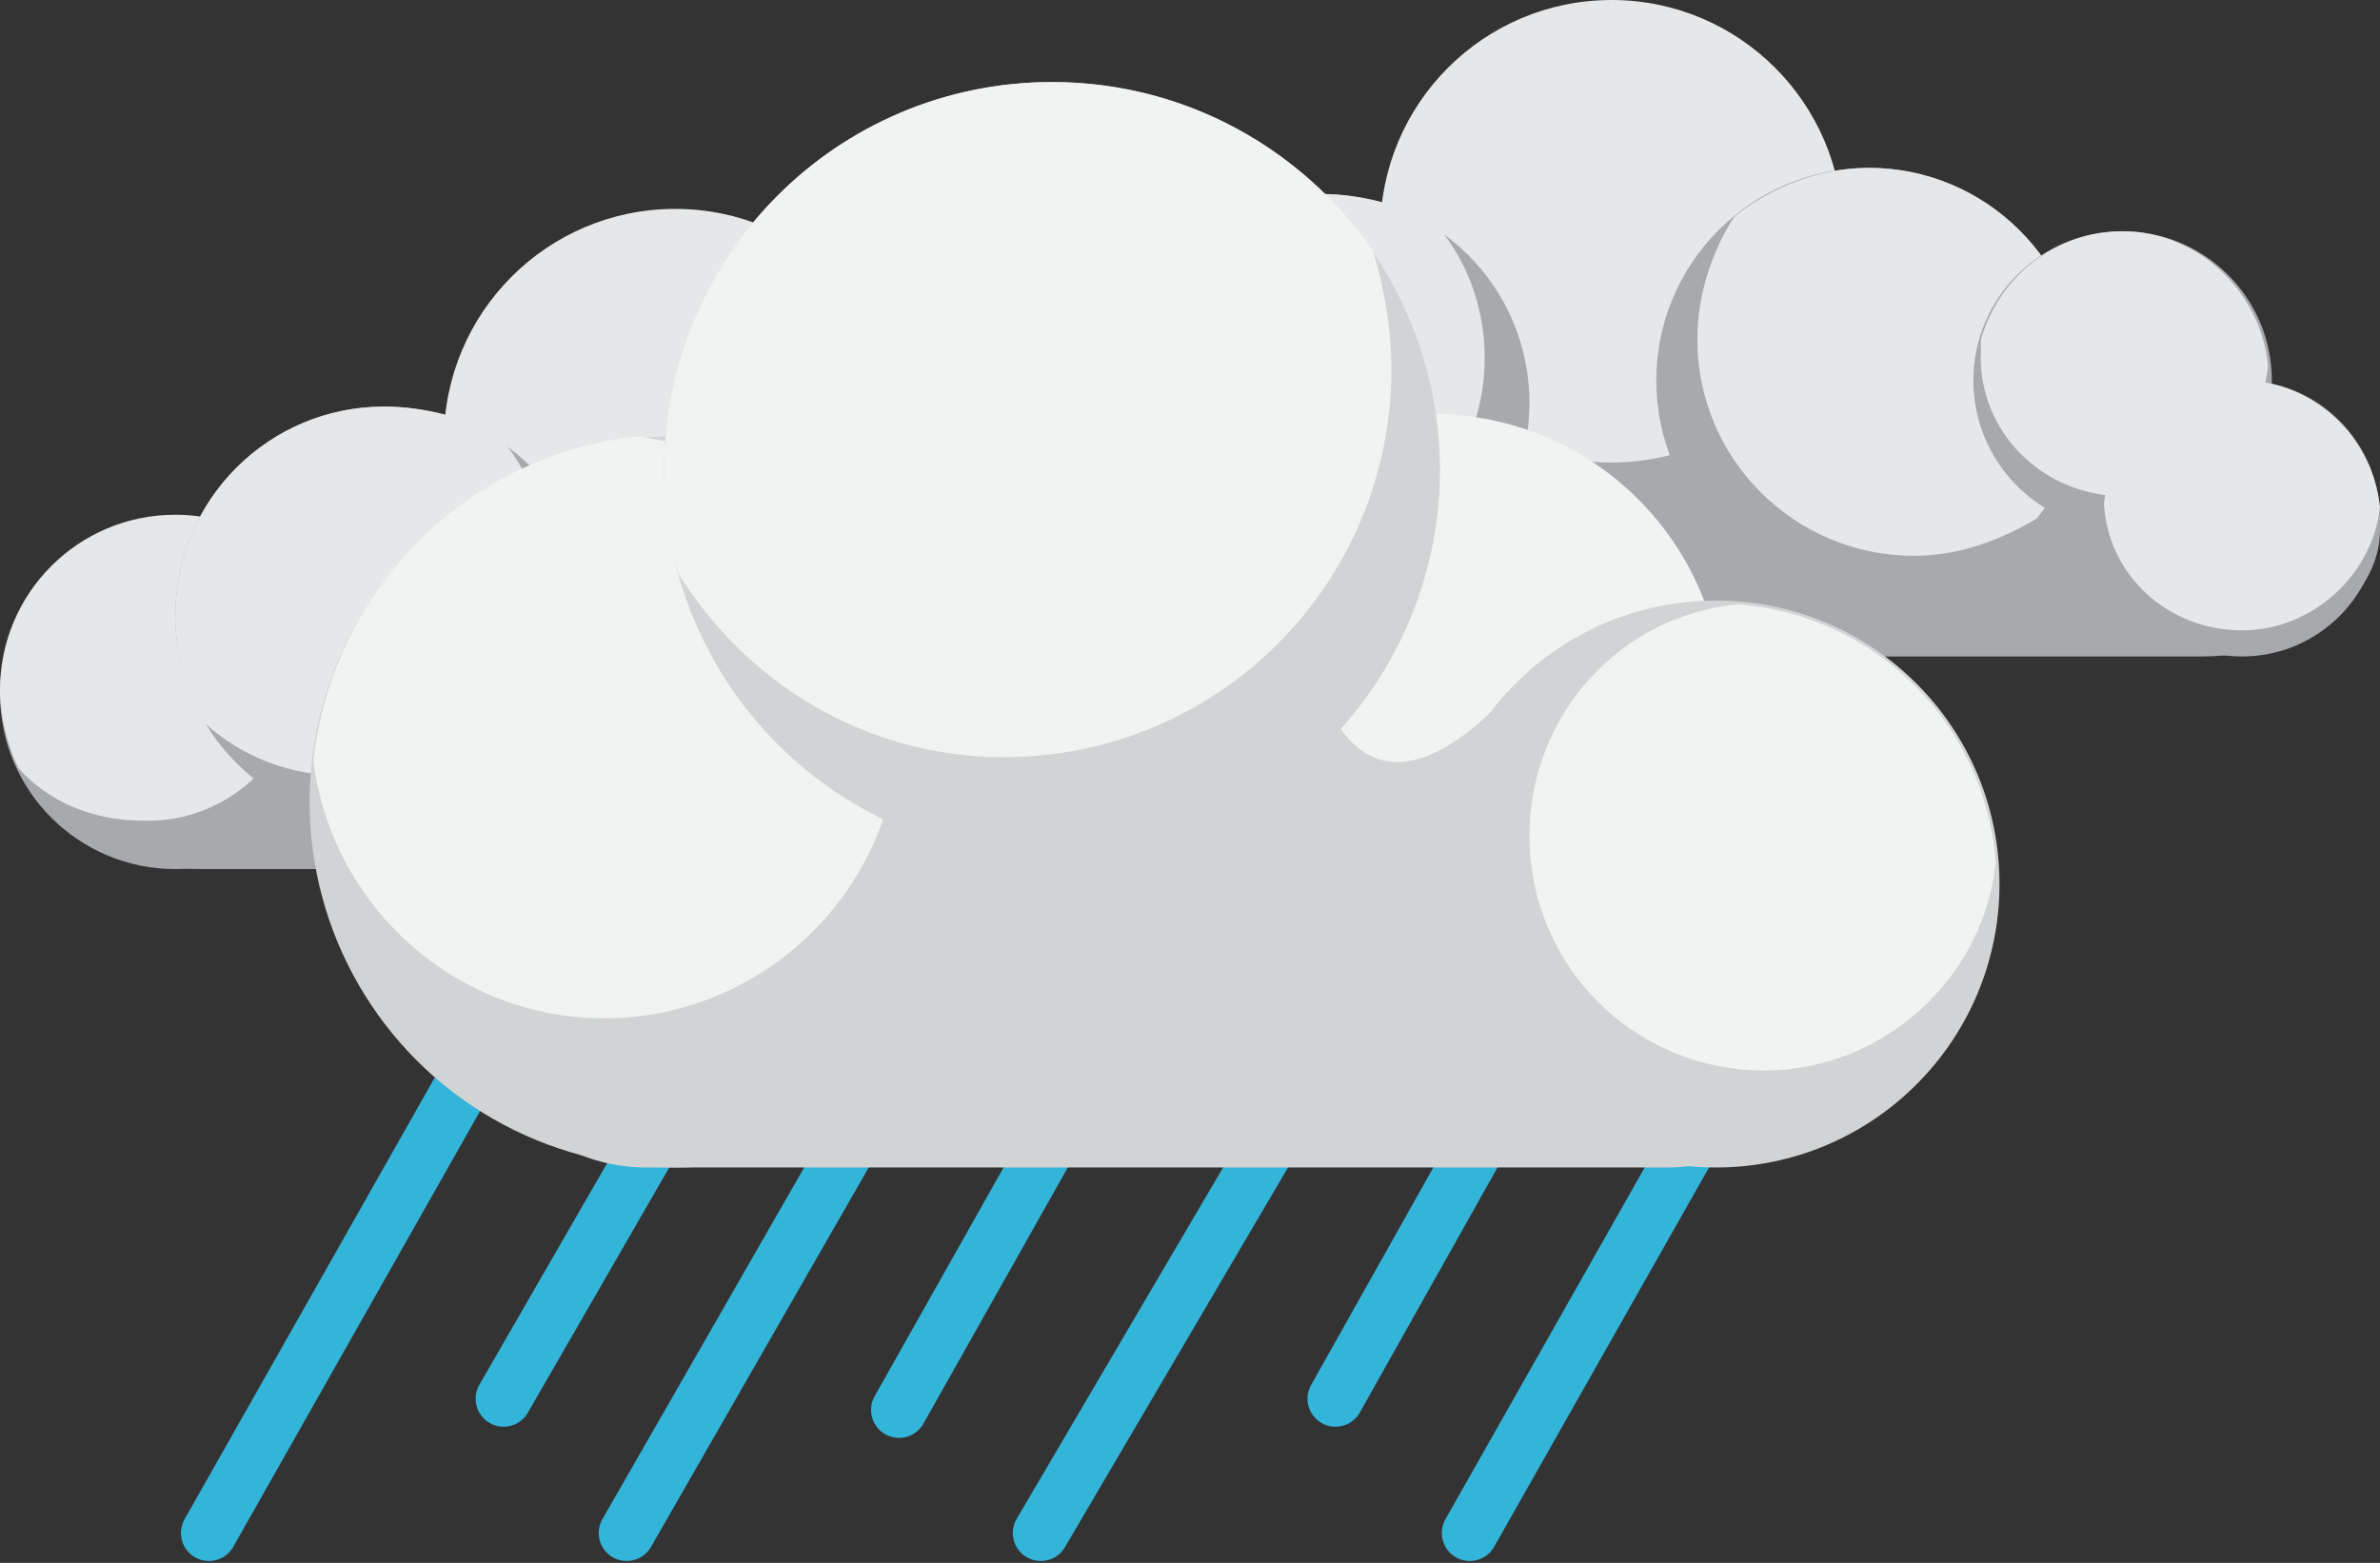 <?xml version="1.0" encoding="utf-8"?>
<!-- Generator: Adobe Illustrator 21.0.0, SVG Export Plug-In . SVG Version: 6.00 Build 0)  -->
<svg version="1.1" id="showersIcon" xmlns="http://www.w3.org/2000/svg" xmlns:xlink="http://www.w3.org/1999/xlink" x="0px"
	 y="0px" viewBox="0 0 63.8 41.9" style="enable-background:new 0 0 63.8 41.9;" xml:space="preserve">
<rect x="0" y="0" width="63.8" height="41.9" fill="#333333" stroke="none"/>
<style type="text/css">
	.st0{fill:#33B5D9;}
	.st1{fill:#A7A9AC;}
	.st2{fill:#E6E7E8;}
	.st3{fill:none;stroke:#33B5D9;stroke-width:1.5;stroke-linecap:round;stroke-miterlimit:10;}
	.st4{fill:#D1D3D4;}
	.st5{fill:#F1F2F2;}
</style>
<g id="rain">
	<path class="st0" d="M29.9,26.4c-0.1,0.5-0.4,3.1-0.9,3.9c-0.1,0.2-0.3,0.4-0.4,0.5c-0.4,0.2-0.8,0.3-1.1,0.1
		c-0.6-0.3-0.6-1.3-0.1-2.2C27.8,28.1,29.2,26.9,29.9,26.4z"/>
	<path class="st0" d="M27.1,28.2c0,0.3-0.2,1.9-0.5,2.4c-0.1,0.1-0.2,0.2-0.2,0.3c-0.2,0.1-0.5,0.2-0.7,0c-0.4-0.2-0.4-0.8-0.1-1.3
		C25.9,29.3,26.7,28.6,27.1,28.2z"/>
	<path class="st0" d="M37.1,26.4c-0.1,0.5-0.4,3.1-0.9,3.9c-0.1,0.2-0.3,0.4-0.4,0.5c-0.4,0.2-0.8,0.3-1.1,0.1
		c-0.6-0.3-0.6-1.3-0.1-2.2C35,28.1,36.4,27,37.1,26.4z"/>
	<path class="st0" d="M22.1,26.4c-0.1,0.5-0.4,3.1-0.9,3.9c-0.1,0.2-0.3,0.4-0.4,0.5c-0.4,0.2-0.8,0.3-1.1,0.1
		c-0.6-0.3-0.6-1.3-0.1-2.2C20,28.1,21.4,27,22.1,26.4z"/>
</g>
<g id="cloud2">
	<path class="st1" d="M63.8,14.2c0,1.9-2.1,3.4-4.8,3.4H30.5c-2.6,0-4.8-1.5-4.8-3.4l0,0c0-1.9,2.1-3.4,4.8-3.4H59
		C61.7,10.8,63.8,12.4,63.8,14.2L63.8,14.2z"/>
	<circle class="st2" cx="43.2" cy="6.2" r="6.2"/>
	<circle class="st1" cx="50.1" cy="10.2" r="5.7"/>
	<path class="st2" d="M50.1,4.5c-1.3,0-2.6,0.5-3.6,1.3c-0.6,0.9-1,2.1-1,3.3c0,3.2,2.6,5.8,5.8,5.8c1.2,0,2.3-0.4,3.3-1
		c0.8-1,1.3-2.2,1.3-3.6C55.8,7,53.2,4.5,50.1,4.5z"/>
	<circle class="st1" cx="60.1" cy="13.9" r="3.7"/>
	<circle class="st1" cx="29.8" cy="12.9" r="4.7"/>
	<path class="st2" d="M33.3,12c0-1.3-0.6-2.5-1.4-3.3c-0.6-0.3-1.3-0.5-2.1-0.5c-2.6,0-4.7,2.1-4.7,4.7c0,0.7,0.2,1.5,0.5,2.1
		c0.8,0.9,2,1.4,3.3,1.4C31.3,16.4,33.3,14.4,33.3,12z"/>
	<circle class="st1" cx="35.4" cy="10.8" r="5.6"/>
	<path class="st2" d="M35.4,5.2c-3.1,0-5.6,2.5-5.6,5.6c0,1.1,0.3,2.1,0.8,2.9c1,0.9,2.3,1.4,3.7,1.4c3,0,5.5-2.4,5.5-5.5
		c0-1.4-0.5-2.7-1.4-3.7C37.5,5.5,36.5,5.2,35.4,5.2z"/>
	<circle class="st1" cx="56.9" cy="10.2" r="4"/>
	<path class="st2" d="M56.9,13.3c2,0,3.7-1.5,3.9-3.5c-0.2-2-1.9-3.6-3.9-3.6c-1.8,0-3.3,1.2-3.8,2.9c0,0.1,0,0.2,0,0.3
		C53,11.6,54.8,13.3,56.9,13.3z"/>
	<path class="st2" d="M60.1,10.2c-1.9,0-3.5,1.4-3.7,3.3c0.1,1.9,1.7,3.4,3.7,3.4c1.9,0,3.5-1.5,3.7-3.3
		C63.6,11.7,62,10.2,60.1,10.2z"/>
</g>
<g id="cloud1">
	<path class="st1" d="M38.7,19.9c0,1.9-2.1,3.4-4.8,3.4H5.4c-2.6,0-4.8-1.5-4.8-3.4l0,0c0-1.9,2.1-3.4,4.8-3.4H34
		C36.6,16.5,38.7,18,38.7,19.9L38.7,19.9z"/>
	<circle class="st2" cx="18.1" cy="11.8" r="6.2"/>
	<circle class="st1" cx="25" cy="15.9" r="5.7"/>
	<path class="st2" d="M25,10.1c-1.3,0-2.6,0.5-3.6,1.3c-0.6,0.9-1,2.1-1,3.3c0,3.2,2.6,5.8,5.8,5.8c1.2,0,2.3-0.4,3.3-1
		c0.8-1,1.3-2.2,1.3-3.6C30.7,12.7,28.1,10.1,25,10.1z"/>
	<circle class="st1" cx="35" cy="19.6" r="3.7"/>
	<circle class="st1" cx="4.7" cy="18.6" r="4.7"/>
	<path class="st2" d="M8.2,17.6c0-1.3-0.6-2.5-1.4-3.3c-0.6-0.3-1.3-0.5-2.1-0.5c-2.6,0-4.7,2.1-4.7,4.7c0,0.7,0.2,1.5,0.5,2.1
		c0.8,0.9,2,1.4,3.3,1.4C6.2,22.1,8.2,20.1,8.2,17.6z"/>
	<circle class="st1" cx="10.3" cy="16.5" r="5.6"/>
	<path class="st2" d="M10.3,10.9c-3.1,0-5.6,2.5-5.6,5.6c0,1.1,0.3,2.1,0.8,2.9c1,0.9,2.3,1.4,3.7,1.4c3,0,5.5-2.4,5.5-5.5
		c0-1.4-0.5-2.7-1.4-3.7C12.4,11.2,11.4,10.9,10.3,10.9z"/>
	<circle class="st1" cx="31.8" cy="15.9" r="4"/>
	<path class="st2" d="M31.9,19c2,0,3.7-1.5,3.9-3.5c-0.2-2-1.9-3.6-3.9-3.6c-1.8,0-3.3,1.2-3.8,2.9c0,0.1,0,0.2,0,0.3
		C28,17.2,29.7,19,31.9,19z"/>
	<path class="st2" d="M35,15.9c-1.9,0-3.5,1.4-3.7,3.3c0.1,1.9,1.7,3.4,3.7,3.4c1.9,0,3.5-1.5,3.7-3.3C38.5,17.3,37,15.9,35,15.9z"
		/>
</g>
<g id="dashedLines">
	<line class="st3" x1="13.7" y1="26.8" x2="5.6" y2="41.1"/>
	<line class="st3" x1="26.3" y1="15.3" x2="13.5" y2="37.5"/>
	<line class="st3" x1="27.3" y1="22.8" x2="16.8" y2="41.1"/>
	<line class="st3" x1="30.3" y1="26.8" x2="24.1" y2="37.8"/>
	<line class="st3" x1="37.3" y1="25.1" x2="27.9" y2="41.1"/>
	<line class="st3" x1="45.8" y1="19.7" x2="35.8" y2="37.5"/>
	<line class="st3" x1="47.5" y1="26.8" x2="39.4" y2="41.1"/>
</g>
<g id="cloud0">
	<circle class="st4" cx="18.1" cy="21.5" r="9.8"/>
	<circle class="st5" cx="38.4" cy="18.9" r="7.8"/>
	<path class="st4" d="M49.3,26.7c0,2.5-2,4.6-4.6,4.6H17.3c-2.5,0-4.6-2-4.6-4.6l0,0c0-2.5,19.8-9.9,22.3-9.9c0,0,0.8,7.3,6,1.2
		C42.9,15.8,49.3,24.2,49.3,26.7L49.3,26.7z"/>
	<circle class="st4" cx="46" cy="23.7" r="7.6"/>
	<path class="st5" d="M53.5,23.1c-0.3-3.7-3.2-6.6-6.9-6.9c-3.2,0.3-5.6,3-5.6,6.2c0,3.5,2.8,6.3,6.3,6.3
		C50.5,28.7,53.2,26.2,53.5,23.1z"/>
	<path class="st5" d="M17.1,11.7c-4.6,0.5-8.2,4.1-8.7,8.7c0.5,3.9,3.8,6.9,7.8,6.9c4.3,0,7.9-3.5,7.9-7.9
		C24,15.5,21,12.2,17.1,11.7z"/>
	<circle class="st4" cx="28.2" cy="12.6" r="10.4"/>
	<path class="st5" d="M37.3,9.9c0-1.1-0.2-2.2-0.5-3.2c-1.9-2.7-5-4.5-8.6-4.5c-5.8,0-10.4,4.7-10.4,10.4c0,1,0.1,1.9,0.4,2.8
		c1.8,2.9,5,4.9,8.7,4.9C32.7,20.3,37.3,15.6,37.3,9.9z"/>
</g>
</svg>
